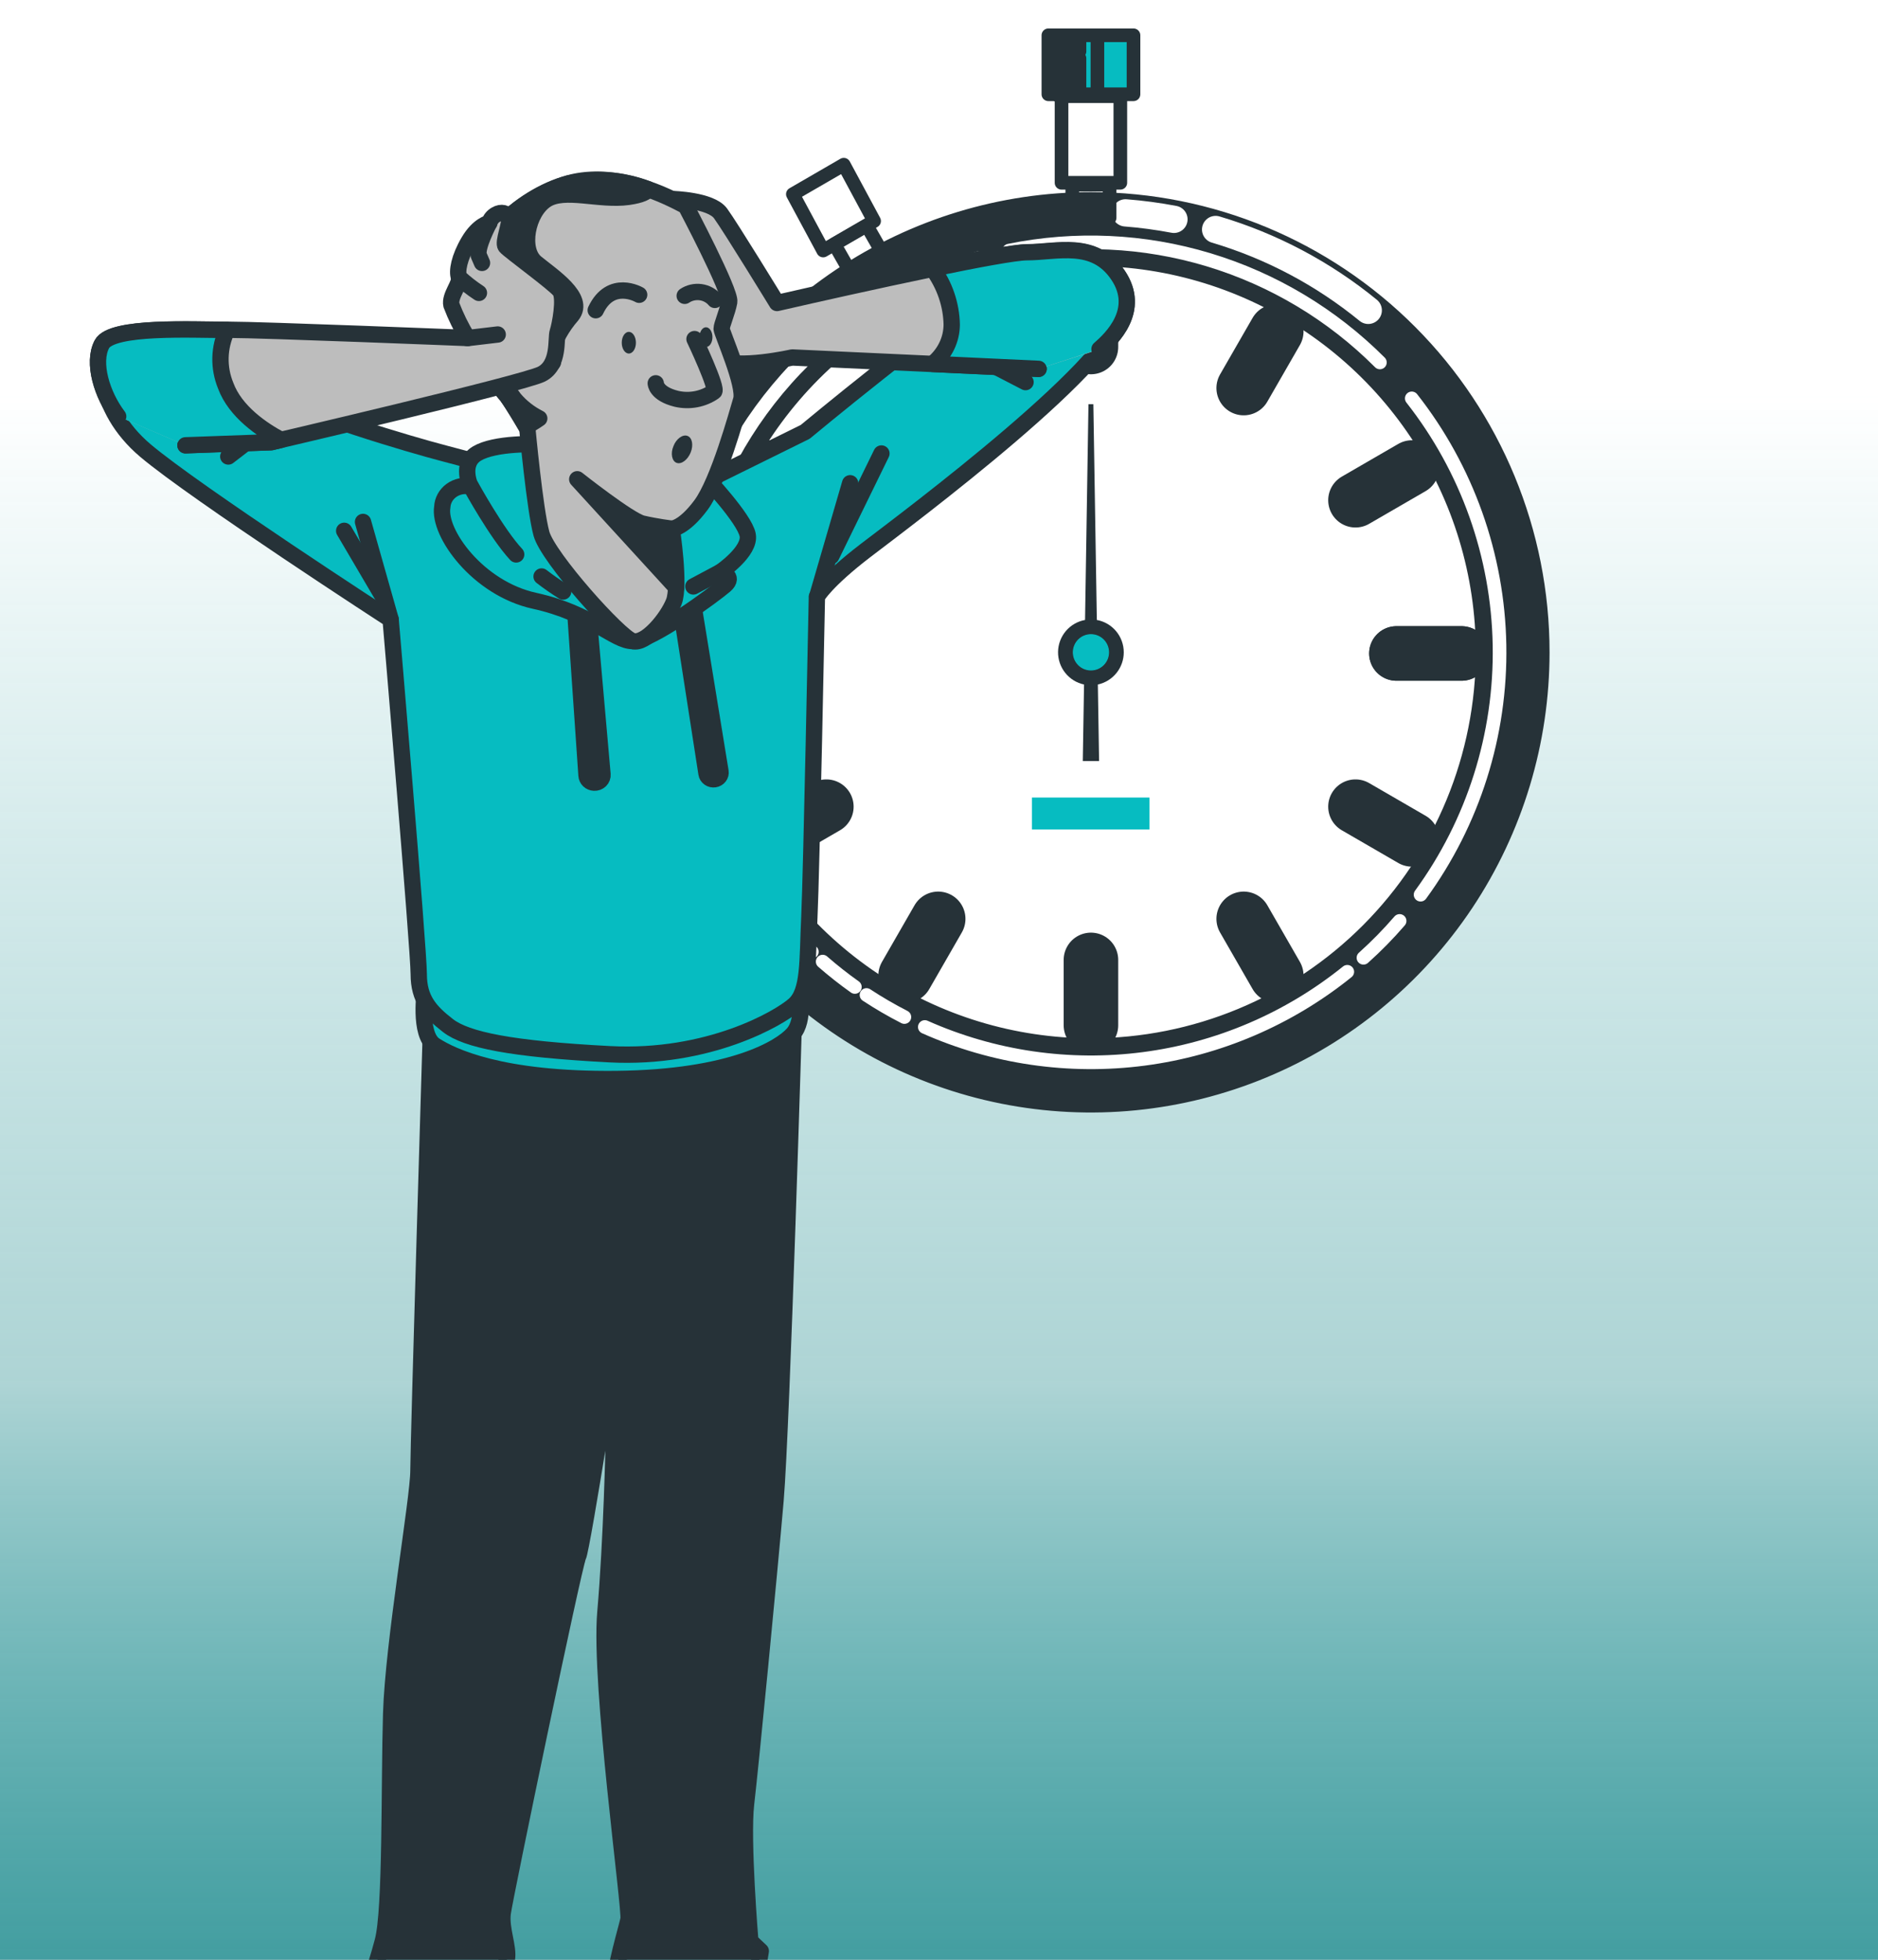 <svg width="115" height="120" viewBox="0 0 115 120" fill="none" xmlns="http://www.w3.org/2000/svg">
<rect x="0" y="0" width="115" height="120" fill="#808080" stroke="none"/>
<g clip-path="url(#clip0_663_3640)">
<rect width="115" height="120" fill="url(#paint0_linear_663_3640)"/>
<mask id="mask0_663_3640" style="mask-type:luminance" maskUnits="userSpaceOnUse" x="34" y="14" width="7" height="25">
<path d="M35.446 18.485C35.446 18.485 37.084 32.042 37.084 32.645C37.084 33.247 35.583 33.547 35.583 34.299C35.541 34.915 35.415 35.523 35.208 36.105C35.208 36.105 34.909 36.408 34.909 36.645C34.909 36.883 35.435 36.797 35.885 36.572C36.335 36.348 36.483 35.518 36.483 35.518C36.38 36.016 36.305 36.518 36.259 37.024L35.96 37.324C35.96 37.324 35.06 38.151 35.658 38.227C36.257 38.303 39.035 37.248 39.186 36.572C39.337 35.897 38.809 32.658 38.809 32.658C38.809 32.658 40.986 17.381 40.986 15.951C40.997 15.552 40.888 15.158 40.674 14.821C40.46 14.484 40.15 14.218 39.784 14.059" fill="white"/>
</mask>
<g mask="url(#mask0_663_3640)">
<g style="mix-blend-mode:multiply" opacity="0.3">
<path d="M40.976 17.855C40.66 16.651 40.318 14.467 40.318 14.467L38.89 14.032L37.003 16.305L38.493 15.386V33.426C38.493 34.345 37.348 37.905 37.348 37.905C37.348 37.905 39.717 37.405 39.334 35.242C38.952 33.08 38.493 33.426 39.181 29.06C39.868 24.694 41.302 19.066 40.976 17.855Z" fill="#06BCC1"/>
</g>
</g>
<mask id="mask1_663_3640" style="mask-type:luminance" maskUnits="userSpaceOnUse" x="31" y="0" width="73" height="72">
<path d="M31.784 19.981L32.446 20.17L41.891 21.447C41.891 21.447 43.431 22.046 43.973 22.685C44.515 23.323 44.026 25.653 44.026 25.653L43.038 31.133L44.621 40.957L41.859 42.488L41.966 43.459C42.04 43.475 41.948 44.755 37.852 45.291C37.852 45.291 37.002 45.605 36.755 45.467C36.128 45.118 36.631 45.147 36.631 45.147L34.974 45.932C35.062 46.55 34.973 47.174 34.712 47.764C34.28 48.811 33.983 49.015 33.983 49.015L34.737 58.754L36.553 60.667L60.272 71.31H104V0H31.25V19.832L31.784 19.981Z" fill="white"/>
</mask>
<g mask="url(#mask1_663_3640)">
<path d="M54.194 15.764L52.214 16.911L51.095 14.951L53.073 13.807L54.194 15.764Z" stroke="#263238" stroke-width="0.835" stroke-linecap="round" stroke-linejoin="round"/>
<path d="M53.526 13.534L50.408 15.34L48.551 11.89L51.669 10.085L53.526 13.534Z" stroke="#263238" stroke-width="0.835" stroke-linecap="round" stroke-linejoin="round"/>
<path d="M83.546 57.362C92.909 47.97 92.909 32.743 83.546 23.352C74.184 13.96 59.004 13.96 49.642 23.352C40.279 32.743 40.279 47.97 49.642 57.362C59.004 66.754 74.184 66.754 83.546 57.362Z" fill="white"/>
<path d="M66.804 12.182C61.33 12.181 55.979 13.807 51.427 16.857C46.875 19.906 43.327 24.241 41.231 29.314C39.135 34.386 38.586 39.968 39.653 45.354C40.719 50.739 43.355 55.687 47.224 59.57C51.094 63.453 56.026 66.098 61.394 67.169C66.763 68.241 72.327 67.692 77.385 65.591C82.442 63.49 86.764 59.932 89.806 55.367C92.847 50.801 94.47 45.434 94.47 39.943C94.47 32.582 91.556 25.522 86.367 20.316C81.179 15.11 74.142 12.184 66.804 12.182ZM66.804 63.992C62.06 63.992 57.423 62.581 53.479 59.937C49.535 57.293 46.46 53.536 44.645 49.139C42.83 44.743 42.355 39.905 43.28 35.238C44.206 30.571 46.49 26.284 49.844 22.919C53.199 19.554 57.472 17.263 62.125 16.334C66.777 15.406 71.6 15.883 75.983 17.704C80.365 19.525 84.111 22.608 86.747 26.565C89.382 30.522 90.789 35.173 90.789 39.932C90.789 43.092 90.168 46.22 88.963 49.139C87.758 52.058 85.991 54.711 83.764 56.945C81.537 59.179 78.893 60.951 75.983 62.16C73.073 63.369 69.954 63.992 66.804 63.992Z" fill="#263238" stroke="#263238" stroke-width="0.835" stroke-linecap="round" stroke-linejoin="round"/>
<path d="M83.785 19.003C81.027 16.748 77.85 15.066 74.439 14.053" stroke="white" stroke-width="1.67" stroke-linecap="round" stroke-linejoin="round"/>
<path d="M71.887 13.431C70.906 13.245 69.917 13.112 68.922 13.034" stroke="white" stroke-width="1.67" stroke-linecap="round" stroke-linejoin="round"/>
<path d="M86.989 54.784C90.222 50.356 91.92 44.986 91.823 39.498C91.725 34.009 89.838 28.704 86.45 24.393" stroke="white" stroke-width="0.835" stroke-linecap="round" stroke-linejoin="round"/>
<path d="M83.491 58.647C84.277 57.943 85.017 57.189 85.706 56.39" stroke="white" stroke-width="0.835" stroke-linecap="round" stroke-linejoin="round"/>
<path d="M56.631 62.884C60.837 64.757 65.476 65.433 70.039 64.837C74.603 64.241 78.915 62.396 82.502 59.504" stroke="white" stroke-width="0.835" stroke-linecap="round" stroke-linejoin="round"/>
<path d="M53.06 60.924C53.808 61.416 54.583 61.867 55.38 62.275" stroke="white" stroke-width="0.835" stroke-linecap="round" stroke-linejoin="round"/>
<path d="M50.376 58.88C51.007 59.431 51.665 59.95 52.348 60.434" stroke="white" stroke-width="0.835" stroke-linecap="round" stroke-linejoin="round"/>
<path d="M59.883 15.813C55.631 17.041 51.779 19.379 48.72 22.587C45.662 25.795 43.506 29.759 42.472 34.076C41.438 38.392 41.564 42.906 42.836 47.158C44.108 51.41 46.481 55.248 49.713 58.28" stroke="white" stroke-width="0.835" stroke-linecap="round" stroke-linejoin="round"/>
<path d="M84.499 22.193C81.571 19.26 77.966 17.1 74.003 15.905C70.041 14.71 65.846 14.518 61.791 15.345" stroke="white" stroke-width="0.835" stroke-linecap="round" stroke-linejoin="round"/>
<path d="M70.391 48.834H63.19V50.792H70.391V48.834Z" fill="#06BCC1"/>
<path d="M68.814 39.943C68.814 39.471 68.649 39.014 68.348 38.652C68.046 38.29 67.628 38.046 67.165 37.961L66.952 24.75H66.653L66.443 37.961C65.985 38.044 65.57 38.284 65.268 38.639C64.967 38.995 64.798 39.445 64.79 39.912C64.783 40.379 64.938 40.834 65.228 41.199C65.518 41.564 65.926 41.817 66.381 41.914L66.305 46.601H67.303L67.227 41.914C67.676 41.816 68.079 41.568 68.367 41.209C68.656 40.851 68.814 40.404 68.814 39.943ZM66.804 41.024C66.591 41.024 66.382 40.961 66.205 40.842C66.028 40.723 65.89 40.554 65.808 40.357C65.727 40.159 65.705 39.942 65.747 39.732C65.788 39.522 65.891 39.33 66.042 39.178C66.192 39.027 66.385 38.924 66.594 38.882C66.803 38.841 67.02 38.862 67.216 38.944C67.413 39.026 67.582 39.164 67.7 39.342C67.819 39.52 67.882 39.729 67.882 39.943C67.882 40.085 67.854 40.225 67.8 40.357C67.746 40.488 67.666 40.607 67.566 40.708C67.466 40.808 67.347 40.888 67.216 40.942C67.086 40.996 66.946 41.024 66.804 41.024Z" fill="#263238"/>
<path d="M66.804 41.054C67.416 41.054 67.912 40.556 67.912 39.943C67.912 39.329 67.416 38.832 66.804 38.832C66.192 38.832 65.696 39.329 65.696 39.943C65.696 40.556 66.192 41.054 66.804 41.054Z" fill="#06BCC1"/>
<path d="M66.804 17.243V21.247" stroke="#263238" stroke-width="3.34" stroke-linecap="round" stroke-linejoin="round"/>
<path d="M66.804 58.777V62.781" stroke="#263238" stroke-width="3.34" stroke-linecap="round" stroke-linejoin="round"/>
<path d="M55.456 20.295L57.45 23.761" stroke="#263238" stroke-width="3.34" stroke-linecap="round" stroke-linejoin="round"/>
<path d="M76.158 56.263L78.152 59.731" stroke="#263238" stroke-width="3.34" stroke-linecap="round" stroke-linejoin="round"/>
<path d="M47.147 28.627L50.602 30.63" stroke="#263238" stroke-width="3.34" stroke-linecap="round" stroke-linejoin="round"/>
<path d="M83.003 49.394L86.461 51.397" stroke="#263238" stroke-width="3.34" stroke-linecap="round" stroke-linejoin="round"/>
<path d="M89.501 40.013H85.51" stroke="#263238" stroke-width="3.34" stroke-linecap="round" stroke-linejoin="round"/>
<path d="M48.096 40.013H44.105" stroke="#263238" stroke-width="3.34" stroke-linecap="round" stroke-linejoin="round"/>
<path d="M89.501 40.013H85.51" stroke="#263238" stroke-width="3.34" stroke-linecap="round" stroke-linejoin="round"/>
<path d="M48.096 40.013H44.105" stroke="#263238" stroke-width="3.34" stroke-linecap="round" stroke-linejoin="round"/>
<path d="M86.461 28.627L83.003 30.63" stroke="#263238" stroke-width="3.34" stroke-linecap="round" stroke-linejoin="round"/>
<path d="M50.602 49.394L47.147 51.397" stroke="#263238" stroke-width="3.34" stroke-linecap="round" stroke-linejoin="round"/>
<path d="M78.152 20.295L76.158 23.761" stroke="#263238" stroke-width="3.34" stroke-linecap="round" stroke-linejoin="round"/>
<path d="M57.45 56.263L55.456 59.731" stroke="#263238" stroke-width="3.34" stroke-linecap="round" stroke-linejoin="round"/>
<path d="M67.947 11.309H65.661V13.337H67.947V11.309Z" stroke="#263238" stroke-width="0.835" stroke-linecap="round" stroke-linejoin="round"/>
<path d="M68.604 5.892H65.004V11.193H68.604V5.892Z" stroke="#263238" stroke-width="0.835" stroke-linecap="round" stroke-linejoin="round"/>
<path d="M69.353 2.161H64.141V5.773H69.353V2.161Z" fill="#06BCC1"/>
<path d="M69.41 2.161H64.198V5.773H69.41V2.161Z" stroke="#263238" stroke-width="0.835" stroke-linecap="round" stroke-linejoin="round"/>
<path d="M64.777 4.407V2.242" stroke="#263238" stroke-width="0.835" stroke-linecap="round" stroke-linejoin="round"/>
<path d="M64.777 5.84V4.908" stroke="#263238" stroke-width="0.835" stroke-linecap="round" stroke-linejoin="round"/>
<path d="M65.44 5.84V2.242" stroke="#263238" stroke-width="0.835" stroke-linecap="round" stroke-linejoin="round"/>
<path d="M66.103 3.142V2.242" stroke="#263238" stroke-width="0.835" stroke-linecap="round" stroke-linejoin="round"/>
<path d="M66.103 5.84V3.575" stroke="#263238" stroke-width="0.835" stroke-linecap="round" stroke-linejoin="round"/>
<path d="M67.2 5.84V2.242" stroke="#263238" stroke-width="0.835" stroke-linecap="round" stroke-linejoin="round"/>
</g>
<path d="M48.642 61.527C48.642 61.527 47.876 87.392 47.488 91.894C47.1 96.396 45.946 108.245 45.687 110.442C45.428 112.638 45.946 118.863 45.946 118.863L46.587 119.468L46.075 122.537C46.075 122.537 50.189 124.978 52.244 125.71C54.298 126.443 51.731 127.416 49.935 127.661C48.171 127.942 46.363 127.854 44.639 127.403C42.579 126.916 40.021 126.061 39.098 125.938C38.174 125.816 37.712 124.728 37.712 123.378C37.712 122.028 37.842 121.914 37.712 121.3C37.583 120.687 38.359 118.131 38.488 117.522C38.617 116.912 36.687 103.121 37.071 98.728C37.454 94.336 37.588 88.356 37.588 87.747C37.588 87.137 37.842 80.79 37.842 80.79C37.842 80.79 35.658 94.818 35.399 95.313C35.141 95.808 30.902 116.176 30.782 117.153C30.662 118.131 31.169 119.227 31.04 119.959C30.911 120.691 30.269 122.887 30.269 122.887C30.269 122.887 30.657 126.184 31.811 127.648C32.966 129.112 33.224 130.331 32.583 130.822C31.941 131.313 30.528 131.309 28.856 130.945C27.185 130.581 27.185 130.822 25.624 129.599C24.063 128.376 23.569 124.842 23.569 124.474C23.569 124.106 22.923 122.887 22.923 121.546C22.923 120.204 22.923 120.814 23.44 118.863C23.957 116.912 23.823 109.346 23.952 104.953C24.082 100.561 25.624 91.771 25.624 90.048C25.624 88.325 26.395 62.834 26.395 62.834C26.395 62.834 38.742 66.424 48.642 61.527Z" fill="#263238" stroke="#263238" stroke-linecap="round" stroke-linejoin="round"/>
<path d="M48.938 60.751C48.938 60.751 49.307 62.452 48.563 63.303C47.82 64.153 44.833 65.995 37.74 66.069C30.648 66.144 27.66 64.671 26.63 64.013C25.601 63.355 26.035 60.541 26.035 60.541C29.399 61.892 32.984 62.683 36.632 62.878C42.293 63.092 48.938 60.751 48.938 60.751Z" fill="#06BCC1" stroke="#263238" stroke-linecap="round" stroke-linejoin="round"/>
<path d="M42.792 29.661L49.307 26.444C49.307 26.444 57.281 19.815 61.202 17.356C65.122 14.897 68.446 15.716 68.714 18.746C68.982 21.775 55.49 31.805 53.015 33.699C50.54 35.593 50.023 36.54 50.023 36.54C50.023 36.54 49.69 53.448 49.561 56.161C49.431 58.875 49.561 60.703 48.637 61.527C47.714 62.351 43.387 64.868 37.338 64.552C31.289 64.236 28.565 63.675 27.434 62.799C26.302 61.922 25.642 61.159 25.642 59.647C25.642 58.134 23.92 37.929 23.92 37.929C23.92 37.929 11.956 30.17 8.899 27.584C5.842 24.997 5.639 21.337 7.634 20.955C9.629 20.574 14.68 22.915 16.675 24.111C18.67 25.308 25.047 27.202 27.24 27.772C29.433 28.342 31.627 28.969 31.627 28.969C31.627 28.969 37.144 30.415 42.792 29.661Z" fill="#06BCC1" stroke="#263238" stroke-linecap="round" stroke-linejoin="round"/>
<path d="M50.036 36.54L52.059 29.591" stroke="#263238" stroke-linecap="round" stroke-linejoin="round"/>
<path d="M50.905 34.05L53.975 27.768" stroke="#263238" stroke-linecap="round" stroke-linejoin="round"/>
<path d="M23.92 37.925L22.23 31.959" stroke="#263238" stroke-linecap="round" stroke-linejoin="round"/>
<path d="M23.38 36.421L21.076 32.502" stroke="#263238" stroke-linecap="round" stroke-linejoin="round"/>
<path d="M58.579 21.214L62.799 23.397" stroke="#263238" stroke-linecap="round" stroke-linejoin="round"/>
<path d="M15.992 26.404L13.979 27.952" stroke="#263238" stroke-linecap="round" stroke-linejoin="round"/>
<path d="M42.459 37.052L44.121 47.245C44.13 47.298 44.127 47.353 44.114 47.405C44.1 47.458 44.075 47.507 44.041 47.551C44.008 47.595 43.965 47.631 43.916 47.659C43.867 47.687 43.813 47.706 43.757 47.714C43.7 47.722 43.642 47.72 43.587 47.708C43.531 47.695 43.479 47.672 43.433 47.639C43.387 47.607 43.348 47.566 43.319 47.52C43.29 47.473 43.27 47.421 43.263 47.367L41.73 37.491L42.459 37.052Z" fill="white" stroke="#263238" stroke-linecap="round" stroke-linejoin="round"/>
<path d="M36.013 37.421L36.895 47.42C36.901 47.487 36.892 47.554 36.868 47.617C36.845 47.679 36.807 47.737 36.758 47.785C36.709 47.833 36.65 47.87 36.584 47.894C36.519 47.918 36.448 47.928 36.378 47.924C36.258 47.918 36.144 47.87 36.059 47.789C35.974 47.708 35.923 47.6 35.916 47.486L35.21 37.228L36.013 37.421Z" fill="white" stroke="#263238" stroke-linecap="round" stroke-linejoin="round"/>
<path d="M43.193 29.218C43.193 29.218 45.585 31.744 45.784 32.752C45.982 33.76 44.121 35.023 44.121 35.023C44.121 35.023 45.045 35.277 44.389 35.842C43.734 36.408 39.869 39.253 38.737 39.253C37.606 39.253 36.212 37.548 32.735 36.789C29.258 36.031 26.82 32.625 27.083 31.047C27.092 30.849 27.147 30.656 27.243 30.481C27.339 30.306 27.474 30.153 27.639 30.033C27.804 29.913 27.995 29.828 28.198 29.785C28.401 29.742 28.611 29.742 28.814 29.784C28.814 29.784 28.15 28.399 29.212 27.767C30.274 27.136 32.735 27.136 33.931 27.263C35.127 27.39 40.201 27.64 43.193 29.218Z" fill="#06BCC1" stroke="#263238" stroke-linecap="round" stroke-linejoin="round"/>
<path d="M33.164 35.299C33.588 35.627 34.029 35.934 34.485 36.22" stroke="#263238" stroke-linecap="round" stroke-linejoin="round"/>
<path d="M28.838 29.784C28.838 29.784 30.431 32.691 31.608 33.949" stroke="#263238" stroke-linecap="round" stroke-linejoin="round"/>
<path d="M44.121 35.023L42.459 35.909" stroke="#263238" stroke-linecap="round" stroke-linejoin="round"/>
<path d="M67.32 21.394C68.049 20.762 69.91 18.996 68.447 16.852C66.983 14.708 64.725 15.462 62.864 15.462C61.003 15.462 47.58 18.553 47.58 18.553C47.58 18.553 44.722 13.884 44.121 13.064C43.521 12.245 41.199 12.188 41.199 12.188C41.199 12.188 40.668 12.376 40.931 13.007C41.194 13.639 41.665 13.323 41.794 14.761C41.924 16.199 42.662 21.385 43.923 22.016C45.184 22.647 48.508 21.889 48.508 21.889L63.598 22.586" fill="#BDBDBD"/>
<path d="M67.32 21.394C68.049 20.762 69.91 18.996 68.447 16.852C66.983 14.708 64.725 15.462 62.864 15.462C61.003 15.462 47.58 18.553 47.58 18.553C47.58 18.553 44.722 13.884 44.121 13.064C43.521 12.245 41.199 12.188 41.199 12.188C41.199 12.188 40.668 12.376 40.931 13.007C41.194 13.639 41.665 13.323 41.794 14.761C41.924 16.199 42.662 21.385 43.923 22.016C45.184 22.647 48.508 21.889 48.508 21.889L63.598 22.586" stroke="#263238" stroke-linecap="round" stroke-linejoin="round"/>
<path d="M63.598 22.586L57.106 22.283C57.472 21.985 57.767 21.615 57.969 21.199C58.172 20.783 58.277 20.331 58.279 19.872C58.253 18.646 57.845 17.454 57.106 16.448C59.784 15.892 62.185 15.445 62.873 15.445C64.72 15.445 66.997 14.686 68.456 16.834C69.915 18.982 68.059 20.745 67.329 21.376" fill="#06BCC1"/>
<path d="M63.598 22.586L57.106 22.283C57.472 21.985 57.767 21.615 57.969 21.199C58.172 20.783 58.277 20.331 58.279 19.872C58.253 18.646 57.845 17.454 57.106 16.448C59.784 15.892 62.185 15.445 62.873 15.445C64.72 15.445 66.997 14.686 68.456 16.834C69.915 18.982 68.059 20.745 67.329 21.376" stroke="#263238" stroke-linecap="round" stroke-linejoin="round"/>
<path d="M41.998 12.622C41.998 12.622 44.768 17.86 44.653 18.491C44.537 19.123 44.191 19.881 44.191 20.131C44.191 20.381 45.65 23.603 45.387 24.484C45.123 25.365 44.002 29.473 42.926 30.924C41.85 32.375 41.134 32.375 41.134 32.375C41.134 32.375 41.665 35.843 41.263 36.855C40.862 37.868 39.536 39.486 38.737 39.253C37.939 39.021 33.557 34.142 33.155 32.678C32.753 31.213 32.291 26.238 32.291 26.238C32.291 26.238 31.493 24.852 31.031 24.221C29.586 22.561 28.746 20.502 28.634 18.351C28.505 15.072 31.825 12.043 34.817 11.223C37.809 10.403 40.945 12.065 41.998 12.622Z" fill="#BDBDBD" stroke="#263238" stroke-linecap="round" stroke-linejoin="round"/>
<path d="M42.528 20.762C42.528 20.762 43.987 23.831 43.724 23.98C43.397 24.21 43.02 24.368 42.621 24.444C42.222 24.519 41.811 24.511 41.416 24.418C40.155 24.103 40.155 23.471 40.155 23.471" stroke="#263238" stroke-linecap="round" stroke-linejoin="round"/>
<path d="M41.236 27.325C41.051 27.763 41.143 28.237 41.434 28.342C41.725 28.447 42.108 28.162 42.293 27.706C42.478 27.25 42.385 26.794 42.094 26.689C41.803 26.584 41.406 26.869 41.236 27.325Z" fill="#263238"/>
<path d="M41.134 32.375C41.134 32.375 40.137 32.248 39.338 32.059C38.539 31.871 35.348 29.346 35.348 29.346L41.406 35.97L41.134 32.375Z" fill="#263238" stroke="#263238" stroke-linecap="round" stroke-linejoin="round"/>
<path d="M39.139 18.049C39.139 18.049 37.408 17.041 36.48 18.996" stroke="#263238" stroke-linecap="round" stroke-linejoin="round"/>
<path d="M41.928 18.114C42.211 17.924 42.56 17.844 42.904 17.89C43.248 17.937 43.559 18.107 43.775 18.364" stroke="#263238" stroke-linecap="round" stroke-linejoin="round"/>
<path d="M38.073 20.986C38.073 21.35 38.267 21.648 38.507 21.648C38.747 21.648 38.941 21.35 38.941 20.986C38.941 20.622 38.747 20.32 38.507 20.32C38.267 20.32 38.073 20.618 38.073 20.986Z" fill="#263238"/>
<path d="M43.23 21.249C43.011 21.249 42.833 20.978 42.833 20.644C42.833 20.31 43.011 20.039 43.23 20.039C43.45 20.039 43.627 20.31 43.627 20.644C43.627 20.978 43.45 21.249 43.23 21.249Z" fill="#263238"/>
<path d="M33.021 25.62C32.762 25.801 32.491 25.965 32.208 26.111C31.991 25.738 31.405 24.743 31.031 24.234C29.586 22.574 28.746 20.515 28.634 18.364C28.505 15.085 31.825 12.056 34.817 11.236C36.441 10.862 38.148 10.986 39.693 11.591C39.605 11.754 39.301 11.938 38.474 12.056C36.678 12.306 34.554 11.486 33.423 12.245C32.291 13.003 31.825 15.274 32.822 16.094C33.82 16.913 35.879 18.237 35.016 19.311C34.402 20.014 33.949 20.831 33.686 21.709C33.686 21.963 34.088 22.213 33.686 22.279C33.284 22.345 32.762 22.468 32.559 21.898C32.356 21.328 31.294 20.447 30.763 21.459C30.232 22.472 30.897 23.651 31.493 24.423C31.911 24.917 32.431 25.324 33.021 25.62Z" fill="#263238" stroke="#263238" stroke-linecap="round" stroke-linejoin="round"/>
<path d="M11.356 27.264L16.606 27.075C16.606 27.075 32.028 23.476 33.155 22.91C34.282 22.345 34.018 20.719 34.152 20.32C34.286 19.921 34.614 18.237 34.286 17.799C33.958 17.361 31.16 15.335 30.962 15.085C30.763 14.835 31.294 13.634 31.16 13.332C31.026 13.029 30.698 12.95 30.366 13.143C30.168 13.255 30.024 13.436 29.964 13.648C29.964 13.648 29.299 13.77 28.704 14.783C28.108 15.796 27.974 16.611 28.103 16.975C28.233 17.339 27.508 18.11 27.642 18.676C27.908 19.376 28.24 20.053 28.634 20.697C28.634 20.697 16.075 20.192 13.946 20.192C11.818 20.192 6.835 19.938 6.24 21.069C5.644 22.2 6.24 24.16 7.237 25.488" fill="#BDBDBD"/>
<path d="M11.356 27.264L16.606 27.075C16.606 27.075 32.028 23.476 33.155 22.91C34.282 22.345 34.018 20.719 34.152 20.32C34.286 19.921 34.614 18.237 34.286 17.799C33.958 17.361 31.16 15.335 30.962 15.085C30.763 14.835 31.294 13.634 31.16 13.332C31.026 13.029 30.698 12.95 30.366 13.143C30.168 13.255 30.024 13.436 29.964 13.648C29.964 13.648 29.299 13.77 28.704 14.783C28.108 15.796 27.974 16.611 28.103 16.975C28.233 17.339 27.508 18.11 27.642 18.676C27.908 19.376 28.24 20.053 28.634 20.697C28.634 20.697 16.075 20.192 13.946 20.192C11.818 20.192 6.835 19.938 6.24 21.069C5.644 22.2 6.24 24.16 7.237 25.488" stroke="#263238" stroke-linecap="round" stroke-linejoin="round"/>
<path d="M28.634 20.701L30.477 20.482" stroke="#263238" stroke-linecap="round" stroke-linejoin="round"/>
<path d="M29.964 13.634C29.964 13.634 29.133 15.204 29.327 15.66L29.516 16.098" stroke="#263238" stroke-linecap="round" stroke-linejoin="round"/>
<path d="M28.103 16.979C28.482 17.33 28.891 17.65 29.327 17.935" stroke="#263238" stroke-linecap="round" stroke-linejoin="round"/>
<path d="M7.237 25.497C6.24 24.182 5.639 22.213 6.24 21.078C6.84 19.943 11.753 20.201 13.905 20.201C13.654 20.735 13.517 21.311 13.502 21.896C13.487 22.481 13.594 23.062 13.817 23.608C14.408 25.216 16.075 26.334 17.211 26.935L16.606 27.079L11.356 27.268" fill="#06BCC1"/>
<path d="M7.237 25.497C6.24 24.182 5.639 22.213 6.24 21.078C6.84 19.943 11.753 20.201 13.905 20.201C13.654 20.735 13.517 21.311 13.502 21.896C13.487 22.481 13.594 23.062 13.817 23.608C14.408 25.216 16.075 26.334 17.211 26.935L16.606 27.079L11.356 27.268" stroke="#263238" stroke-linecap="round" stroke-linejoin="round"/>
</g>
<defs>
<linearGradient id="paint0_linear_663_3640" x1="57.5" y1="0" x2="57.5" y2="120" gradientUnits="userSpaceOnUse">
<stop offset="0.2" stop-color="white"/>
<stop offset="0.705" stop-color="#C1F8F9" stop-opacity="0.7"/>
<stop offset="1" stop-color="#06BCC1" stop-opacity="0.5"/>
</linearGradient>
<clipPath id="clip0_663_3640">
<rect width="115" height="120" fill="white"/>
</clipPath>
</defs>
</svg>
